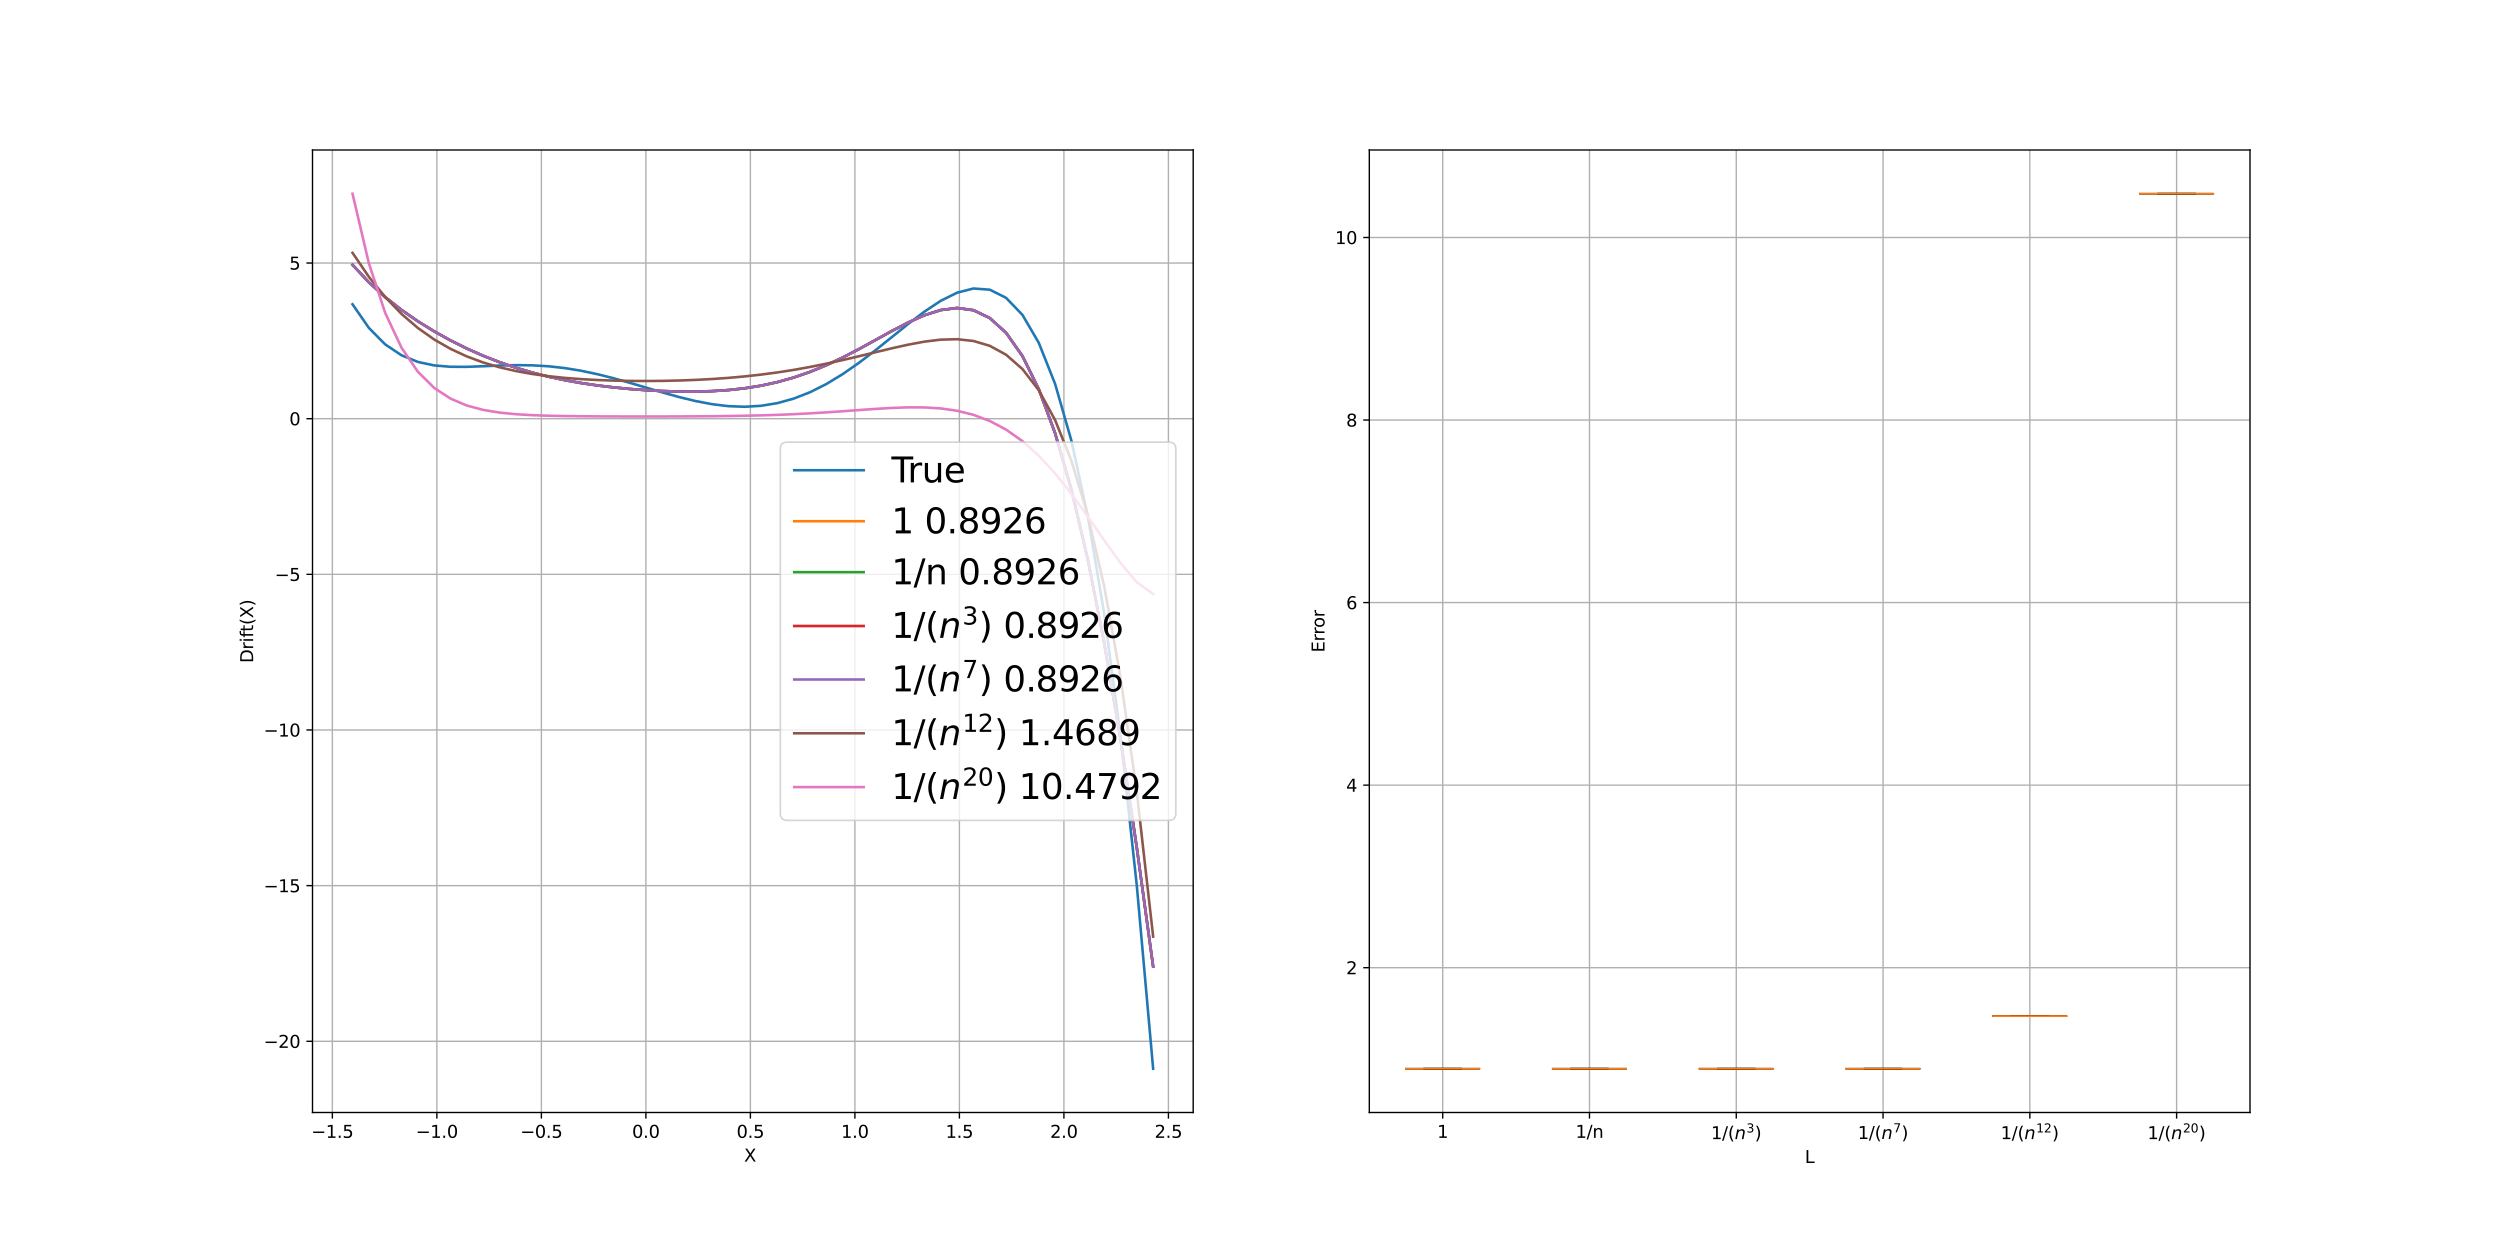 <?xml version="1.0" encoding="utf-8" standalone="no"?>
<!DOCTYPE svg PUBLIC "-//W3C//DTD SVG 1.1//EN"
  "http://www.w3.org/Graphics/SVG/1.1/DTD/svg11.dtd">
<svg xmlns:xlink="http://www.w3.org/1999/xlink" width="1440pt" height="720pt" viewBox="0 0 1440 720" xmlns="http://www.w3.org/2000/svg" version="1.1">
 <defs>
  <style type="text/css">*{stroke-linejoin: round; stroke-linecap: butt}</style>
 </defs>
 <g id="figure_1">
  <g id="patch_1">
   <path d="M 0 720 
L 1440 720 
L 1440 0 
L 0 0 
z
" style="fill: #ffffff"/>
  </g>
  <g id="axes_1">
   <g id="patch_2">
    <path d="M 180 640.8 
L 687.273 640.8 
L 687.273 86.4 
L 180 86.4 
z
" style="fill: #ffffff"/>
   </g>
   <g id="matplotlib.axis_1">
    <g id="xtick_1">
     <g id="line2d_1">
      <path d="M 191.439 640.8 
L 191.439 86.4 
" clip-path="url(#p47f6156361)" style="fill: none; stroke: #b0b0b0; stroke-width: 0.8; stroke-linecap: square"/>
     </g>
     <g id="line2d_2">
      <defs>
       <path id="m64874564c4" d="M 0 0 
L 0 3.5 
" style="stroke: #000000; stroke-width: 0.8"/>
      </defs>
      <g>
       <use xlink:href="#m64874564c4" x="191.439" y="640.8" style="stroke: #000000; stroke-width: 0.8"/>
      </g>
     </g>
     <g id="text_1">
      <!-- −1.5 -->
      <g transform="translate(179.298 655.398)scale(0.1 -0.1)">
       <defs>
        <path id="DejaVuSans-2212" d="M 678 2272 
L 4684 2272 
L 4684 1741 
L 678 1741 
L 678 2272 
z
" transform="scale(0.016)"/>
        <path id="DejaVuSans-31" d="M 794 531 
L 1825 531 
L 1825 4091 
L 703 3866 
L 703 4441 
L 1819 4666 
L 2450 4666 
L 2450 531 
L 3481 531 
L 3481 0 
L 794 0 
L 794 531 
z
" transform="scale(0.016)"/>
        <path id="DejaVuSans-2e" d="M 684 794 
L 1344 794 
L 1344 0 
L 684 0 
L 684 794 
z
" transform="scale(0.016)"/>
        <path id="DejaVuSans-35" d="M 691 4666 
L 3169 4666 
L 3169 4134 
L 1269 4134 
L 1269 2991 
Q 1406 3038 1543 3061 
Q 1681 3084 1819 3084 
Q 2600 3084 3056 2656 
Q 3513 2228 3513 1497 
Q 3513 744 3044 326 
Q 2575 -91 1722 -91 
Q 1428 -91 1123 -41 
Q 819 9 494 109 
L 494 744 
Q 775 591 1075 516 
Q 1375 441 1709 441 
Q 2250 441 2565 725 
Q 2881 1009 2881 1497 
Q 2881 1984 2565 2268 
Q 2250 2553 1709 2553 
Q 1456 2553 1204 2497 
Q 953 2441 691 2322 
L 691 4666 
z
" transform="scale(0.016)"/>
       </defs>
       <use xlink:href="#DejaVuSans-2212"/>
       <use xlink:href="#DejaVuSans-31" x="83.789"/>
       <use xlink:href="#DejaVuSans-2e" x="147.412"/>
       <use xlink:href="#DejaVuSans-35" x="179.199"/>
      </g>
     </g>
    </g>
    <g id="xtick_2">
     <g id="line2d_3">
      <path d="M 251.635 640.8 
L 251.635 86.4 
" clip-path="url(#p47f6156361)" style="fill: none; stroke: #b0b0b0; stroke-width: 0.8; stroke-linecap: square"/>
     </g>
     <g id="line2d_4">
      <g>
       <use xlink:href="#m64874564c4" x="251.635" y="640.8" style="stroke: #000000; stroke-width: 0.8"/>
      </g>
     </g>
     <g id="text_2">
      <!-- −1.0 -->
      <g transform="translate(239.494 655.398)scale(0.1 -0.1)">
       <defs>
        <path id="DejaVuSans-30" d="M 2034 4250 
Q 1547 4250 1301 3770 
Q 1056 3291 1056 2328 
Q 1056 1369 1301 889 
Q 1547 409 2034 409 
Q 2525 409 2770 889 
Q 3016 1369 3016 2328 
Q 3016 3291 2770 3770 
Q 2525 4250 2034 4250 
z
M 2034 4750 
Q 2819 4750 3233 4129 
Q 3647 3509 3647 2328 
Q 3647 1150 3233 529 
Q 2819 -91 2034 -91 
Q 1250 -91 836 529 
Q 422 1150 422 2328 
Q 422 3509 836 4129 
Q 1250 4750 2034 4750 
z
" transform="scale(0.016)"/>
       </defs>
       <use xlink:href="#DejaVuSans-2212"/>
       <use xlink:href="#DejaVuSans-31" x="83.789"/>
       <use xlink:href="#DejaVuSans-2e" x="147.412"/>
       <use xlink:href="#DejaVuSans-30" x="179.199"/>
      </g>
     </g>
    </g>
    <g id="xtick_3">
     <g id="line2d_5">
      <path d="M 311.832 640.8 
L 311.832 86.4 
" clip-path="url(#p47f6156361)" style="fill: none; stroke: #b0b0b0; stroke-width: 0.8; stroke-linecap: square"/>
     </g>
     <g id="line2d_6">
      <g>
       <use xlink:href="#m64874564c4" x="311.832" y="640.8" style="stroke: #000000; stroke-width: 0.8"/>
      </g>
     </g>
     <g id="text_3">
      <!-- −0.5 -->
      <g transform="translate(299.69 655.398)scale(0.1 -0.1)">
       <use xlink:href="#DejaVuSans-2212"/>
       <use xlink:href="#DejaVuSans-30" x="83.789"/>
       <use xlink:href="#DejaVuSans-2e" x="147.412"/>
       <use xlink:href="#DejaVuSans-35" x="179.199"/>
      </g>
     </g>
    </g>
    <g id="xtick_4">
     <g id="line2d_7">
      <path d="M 372.028 640.8 
L 372.028 86.4 
" clip-path="url(#p47f6156361)" style="fill: none; stroke: #b0b0b0; stroke-width: 0.8; stroke-linecap: square"/>
     </g>
     <g id="line2d_8">
      <g>
       <use xlink:href="#m64874564c4" x="372.028" y="640.8" style="stroke: #000000; stroke-width: 0.8"/>
      </g>
     </g>
     <g id="text_4">
      <!-- 0.0 -->
      <g transform="translate(364.077 655.398)scale(0.1 -0.1)">
       <use xlink:href="#DejaVuSans-30"/>
       <use xlink:href="#DejaVuSans-2e" x="63.623"/>
       <use xlink:href="#DejaVuSans-30" x="95.41"/>
      </g>
     </g>
    </g>
    <g id="xtick_5">
     <g id="line2d_9">
      <path d="M 432.224 640.8 
L 432.224 86.4 
" clip-path="url(#p47f6156361)" style="fill: none; stroke: #b0b0b0; stroke-width: 0.8; stroke-linecap: square"/>
     </g>
     <g id="line2d_10">
      <g>
       <use xlink:href="#m64874564c4" x="432.224" y="640.8" style="stroke: #000000; stroke-width: 0.8"/>
      </g>
     </g>
     <g id="text_5">
      <!-- 0.5 -->
      <g transform="translate(424.273 655.398)scale(0.1 -0.1)">
       <use xlink:href="#DejaVuSans-30"/>
       <use xlink:href="#DejaVuSans-2e" x="63.623"/>
       <use xlink:href="#DejaVuSans-35" x="95.41"/>
      </g>
     </g>
    </g>
    <g id="xtick_6">
     <g id="line2d_11">
      <path d="M 492.421 640.8 
L 492.421 86.4 
" clip-path="url(#p47f6156361)" style="fill: none; stroke: #b0b0b0; stroke-width: 0.8; stroke-linecap: square"/>
     </g>
     <g id="line2d_12">
      <g>
       <use xlink:href="#m64874564c4" x="492.421" y="640.8" style="stroke: #000000; stroke-width: 0.8"/>
      </g>
     </g>
     <g id="text_6">
      <!-- 1.0 -->
      <g transform="translate(484.469 655.398)scale(0.1 -0.1)">
       <use xlink:href="#DejaVuSans-31"/>
       <use xlink:href="#DejaVuSans-2e" x="63.623"/>
       <use xlink:href="#DejaVuSans-30" x="95.41"/>
      </g>
     </g>
    </g>
    <g id="xtick_7">
     <g id="line2d_13">
      <path d="M 552.617 640.8 
L 552.617 86.4 
" clip-path="url(#p47f6156361)" style="fill: none; stroke: #b0b0b0; stroke-width: 0.8; stroke-linecap: square"/>
     </g>
     <g id="line2d_14">
      <g>
       <use xlink:href="#m64874564c4" x="552.617" y="640.8" style="stroke: #000000; stroke-width: 0.8"/>
      </g>
     </g>
     <g id="text_7">
      <!-- 1.5 -->
      <g transform="translate(544.665 655.398)scale(0.1 -0.1)">
       <use xlink:href="#DejaVuSans-31"/>
       <use xlink:href="#DejaVuSans-2e" x="63.623"/>
       <use xlink:href="#DejaVuSans-35" x="95.41"/>
      </g>
     </g>
    </g>
    <g id="xtick_8">
     <g id="line2d_15">
      <path d="M 612.813 640.8 
L 612.813 86.4 
" clip-path="url(#p47f6156361)" style="fill: none; stroke: #b0b0b0; stroke-width: 0.8; stroke-linecap: square"/>
     </g>
     <g id="line2d_16">
      <g>
       <use xlink:href="#m64874564c4" x="612.813" y="640.8" style="stroke: #000000; stroke-width: 0.8"/>
      </g>
     </g>
     <g id="text_8">
      <!-- 2.0 -->
      <g transform="translate(604.862 655.398)scale(0.1 -0.1)">
       <defs>
        <path id="DejaVuSans-32" d="M 1228 531 
L 3431 531 
L 3431 0 
L 469 0 
L 469 531 
Q 828 903 1448 1529 
Q 2069 2156 2228 2338 
Q 2531 2678 2651 2914 
Q 2772 3150 2772 3378 
Q 2772 3750 2511 3984 
Q 2250 4219 1831 4219 
Q 1534 4219 1204 4116 
Q 875 4013 500 3803 
L 500 4441 
Q 881 4594 1212 4672 
Q 1544 4750 1819 4750 
Q 2544 4750 2975 4387 
Q 3406 4025 3406 3419 
Q 3406 3131 3298 2873 
Q 3191 2616 2906 2266 
Q 2828 2175 2409 1742 
Q 1991 1309 1228 531 
z
" transform="scale(0.016)"/>
       </defs>
       <use xlink:href="#DejaVuSans-32"/>
       <use xlink:href="#DejaVuSans-2e" x="63.623"/>
       <use xlink:href="#DejaVuSans-30" x="95.41"/>
      </g>
     </g>
    </g>
    <g id="xtick_9">
     <g id="line2d_17">
      <path d="M 673.01 640.8 
L 673.01 86.4 
" clip-path="url(#p47f6156361)" style="fill: none; stroke: #b0b0b0; stroke-width: 0.8; stroke-linecap: square"/>
     </g>
     <g id="line2d_18">
      <g>
       <use xlink:href="#m64874564c4" x="673.01" y="640.8" style="stroke: #000000; stroke-width: 0.8"/>
      </g>
     </g>
     <g id="text_9">
      <!-- 2.5 -->
      <g transform="translate(665.058 655.398)scale(0.1 -0.1)">
       <use xlink:href="#DejaVuSans-32"/>
       <use xlink:href="#DejaVuSans-2e" x="63.623"/>
       <use xlink:href="#DejaVuSans-35" x="95.41"/>
      </g>
     </g>
    </g>
    <g id="text_10">
     <!-- X  -->
     <g transform="translate(428.622 669.077)scale(0.1 -0.1)">
      <defs>
       <path id="DejaVuSans-58" d="M 403 4666 
L 1081 4666 
L 2241 2931 
L 3406 4666 
L 4084 4666 
L 2584 2425 
L 4184 0 
L 3506 0 
L 2194 1984 
L 872 0 
L 191 0 
L 1856 2491 
L 403 4666 
z
" transform="scale(0.016)"/>
       <path id="DejaVuSans-20" transform="scale(0.016)"/>
      </defs>
      <use xlink:href="#DejaVuSans-58"/>
      <use xlink:href="#DejaVuSans-20" x="68.506"/>
     </g>
    </g>
   </g>
   <g id="matplotlib.axis_2">
    <g id="ytick_1">
     <g id="line2d_19">
      <path d="M 180 599.78 
L 687.273 599.78 
" clip-path="url(#p47f6156361)" style="fill: none; stroke: #b0b0b0; stroke-width: 0.8; stroke-linecap: square"/>
     </g>
     <g id="line2d_20">
      <defs>
       <path id="m9a42925363" d="M 0 0 
L -3.5 0 
" style="stroke: #000000; stroke-width: 0.8"/>
      </defs>
      <g>
       <use xlink:href="#m9a42925363" x="180" y="599.78" style="stroke: #000000; stroke-width: 0.8"/>
      </g>
     </g>
     <g id="text_11">
      <!-- −20 -->
      <g transform="translate(151.895 603.579)scale(0.1 -0.1)">
       <use xlink:href="#DejaVuSans-2212"/>
       <use xlink:href="#DejaVuSans-32" x="83.789"/>
       <use xlink:href="#DejaVuSans-30" x="147.412"/>
      </g>
     </g>
    </g>
    <g id="ytick_2">
     <g id="line2d_21">
      <path d="M 180 510.125 
L 687.273 510.125 
" clip-path="url(#p47f6156361)" style="fill: none; stroke: #b0b0b0; stroke-width: 0.8; stroke-linecap: square"/>
     </g>
     <g id="line2d_22">
      <g>
       <use xlink:href="#m9a42925363" x="180" y="510.125" style="stroke: #000000; stroke-width: 0.8"/>
      </g>
     </g>
     <g id="text_12">
      <!-- −15 -->
      <g transform="translate(151.895 513.924)scale(0.1 -0.1)">
       <use xlink:href="#DejaVuSans-2212"/>
       <use xlink:href="#DejaVuSans-31" x="83.789"/>
       <use xlink:href="#DejaVuSans-35" x="147.412"/>
      </g>
     </g>
    </g>
    <g id="ytick_3">
     <g id="line2d_23">
      <path d="M 180 420.47 
L 687.273 420.47 
" clip-path="url(#p47f6156361)" style="fill: none; stroke: #b0b0b0; stroke-width: 0.8; stroke-linecap: square"/>
     </g>
     <g id="line2d_24">
      <g>
       <use xlink:href="#m9a42925363" x="180" y="420.47" style="stroke: #000000; stroke-width: 0.8"/>
      </g>
     </g>
     <g id="text_13">
      <!-- −10 -->
      <g transform="translate(151.895 424.269)scale(0.1 -0.1)">
       <use xlink:href="#DejaVuSans-2212"/>
       <use xlink:href="#DejaVuSans-31" x="83.789"/>
       <use xlink:href="#DejaVuSans-30" x="147.412"/>
      </g>
     </g>
    </g>
    <g id="ytick_4">
     <g id="line2d_25">
      <path d="M 180 330.815 
L 687.273 330.815 
" clip-path="url(#p47f6156361)" style="fill: none; stroke: #b0b0b0; stroke-width: 0.8; stroke-linecap: square"/>
     </g>
     <g id="line2d_26">
      <g>
       <use xlink:href="#m9a42925363" x="180" y="330.815" style="stroke: #000000; stroke-width: 0.8"/>
      </g>
     </g>
     <g id="text_14">
      <!-- −5 -->
      <g transform="translate(158.258 334.614)scale(0.1 -0.1)">
       <use xlink:href="#DejaVuSans-2212"/>
       <use xlink:href="#DejaVuSans-35" x="83.789"/>
      </g>
     </g>
    </g>
    <g id="ytick_5">
     <g id="line2d_27">
      <path d="M 180 241.16 
L 687.273 241.16 
" clip-path="url(#p47f6156361)" style="fill: none; stroke: #b0b0b0; stroke-width: 0.8; stroke-linecap: square"/>
     </g>
     <g id="line2d_28">
      <g>
       <use xlink:href="#m9a42925363" x="180" y="241.16" style="stroke: #000000; stroke-width: 0.8"/>
      </g>
     </g>
     <g id="text_15">
      <!-- 0 -->
      <g transform="translate(166.637 244.959)scale(0.1 -0.1)">
       <use xlink:href="#DejaVuSans-30"/>
      </g>
     </g>
    </g>
    <g id="ytick_6">
     <g id="line2d_29">
      <path d="M 180 151.505 
L 687.273 151.505 
" clip-path="url(#p47f6156361)" style="fill: none; stroke: #b0b0b0; stroke-width: 0.8; stroke-linecap: square"/>
     </g>
     <g id="line2d_30">
      <g>
       <use xlink:href="#m9a42925363" x="180" y="151.505" style="stroke: #000000; stroke-width: 0.8"/>
      </g>
     </g>
     <g id="text_16">
      <!-- 5 -->
      <g transform="translate(166.637 155.304)scale(0.1 -0.1)">
       <use xlink:href="#DejaVuSans-35"/>
      </g>
     </g>
    </g>
    <g id="text_17">
     <!-- Drift(X) -->
     <g transform="translate(145.816 381.854)rotate(-90)scale(0.1 -0.1)">
      <defs>
       <path id="DejaVuSans-44" d="M 1259 4147 
L 1259 519 
L 2022 519 
Q 2988 519 3436 956 
Q 3884 1394 3884 2338 
Q 3884 3275 3436 3711 
Q 2988 4147 2022 4147 
L 1259 4147 
z
M 628 4666 
L 1925 4666 
Q 3281 4666 3915 4102 
Q 4550 3538 4550 2338 
Q 4550 1131 3912 565 
Q 3275 0 1925 0 
L 628 0 
L 628 4666 
z
" transform="scale(0.016)"/>
       <path id="DejaVuSans-72" d="M 2631 2963 
Q 2534 3019 2420 3045 
Q 2306 3072 2169 3072 
Q 1681 3072 1420 2755 
Q 1159 2438 1159 1844 
L 1159 0 
L 581 0 
L 581 3500 
L 1159 3500 
L 1159 2956 
Q 1341 3275 1631 3429 
Q 1922 3584 2338 3584 
Q 2397 3584 2469 3576 
Q 2541 3569 2628 3553 
L 2631 2963 
z
" transform="scale(0.016)"/>
       <path id="DejaVuSans-69" d="M 603 3500 
L 1178 3500 
L 1178 0 
L 603 0 
L 603 3500 
z
M 603 4863 
L 1178 4863 
L 1178 4134 
L 603 4134 
L 603 4863 
z
" transform="scale(0.016)"/>
       <path id="DejaVuSans-66" d="M 2375 4863 
L 2375 4384 
L 1825 4384 
Q 1516 4384 1395 4259 
Q 1275 4134 1275 3809 
L 1275 3500 
L 2222 3500 
L 2222 3053 
L 1275 3053 
L 1275 0 
L 697 0 
L 697 3053 
L 147 3053 
L 147 3500 
L 697 3500 
L 697 3744 
Q 697 4328 969 4595 
Q 1241 4863 1831 4863 
L 2375 4863 
z
" transform="scale(0.016)"/>
       <path id="DejaVuSans-74" d="M 1172 4494 
L 1172 3500 
L 2356 3500 
L 2356 3053 
L 1172 3053 
L 1172 1153 
Q 1172 725 1289 603 
Q 1406 481 1766 481 
L 2356 481 
L 2356 0 
L 1766 0 
Q 1100 0 847 248 
Q 594 497 594 1153 
L 594 3053 
L 172 3053 
L 172 3500 
L 594 3500 
L 594 4494 
L 1172 4494 
z
" transform="scale(0.016)"/>
       <path id="DejaVuSans-28" d="M 1984 4856 
Q 1566 4138 1362 3434 
Q 1159 2731 1159 2009 
Q 1159 1288 1364 580 
Q 1569 -128 1984 -844 
L 1484 -844 
Q 1016 -109 783 600 
Q 550 1309 550 2009 
Q 550 2706 781 3412 
Q 1013 4119 1484 4856 
L 1984 4856 
z
" transform="scale(0.016)"/>
       <path id="DejaVuSans-29" d="M 513 4856 
L 1013 4856 
Q 1481 4119 1714 3412 
Q 1947 2706 1947 2009 
Q 1947 1309 1714 600 
Q 1481 -109 1013 -844 
L 513 -844 
Q 928 -128 1133 580 
Q 1338 1288 1338 2009 
Q 1338 2731 1133 3434 
Q 928 4138 513 4856 
z
" transform="scale(0.016)"/>
      </defs>
      <use xlink:href="#DejaVuSans-44"/>
      <use xlink:href="#DejaVuSans-72" x="77.002"/>
      <use xlink:href="#DejaVuSans-69" x="118.115"/>
      <use xlink:href="#DejaVuSans-66" x="145.898"/>
      <use xlink:href="#DejaVuSans-74" x="179.354"/>
      <use xlink:href="#DejaVuSans-28" x="218.562"/>
      <use xlink:href="#DejaVuSans-58" x="257.576"/>
      <use xlink:href="#DejaVuSans-29" x="326.082"/>
     </g>
    </g>
   </g>
   <g id="line2d_31">
    <path d="M 203.058 175.265 
L 212.469 188.882 
L 221.881 198.386 
L 231.292 204.657 
L 240.703 208.467 
L 250.115 210.481 
L 259.526 211.265 
L 268.937 211.292 
L 278.349 210.951 
L 287.76 210.549 
L 297.172 210.319 
L 306.583 210.428 
L 315.994 210.981 
L 325.406 212.027 
L 334.817 213.568 
L 344.228 215.563 
L 353.64 217.935 
L 363.051 220.577 
L 372.462 223.358 
L 381.874 226.132 
L 391.285 228.739 
L 400.697 231.016 
L 410.108 232.801 
L 419.519 233.941 
L 428.931 234.296 
L 438.342 233.746 
L 447.753 232.2 
L 457.165 229.598 
L 466.576 225.92 
L 475.988 221.191 
L 485.399 215.488 
L 494.81 208.947 
L 504.222 201.768 
L 513.633 194.221 
L 523.044 186.653 
L 532.456 179.496 
L 541.867 173.27 
L 551.278 168.591 
L 560.69 166.177 
L 570.101 166.854 
L 579.513 171.565 
L 588.924 181.37 
L 598.335 197.461 
L 607.747 221.159 
L 617.158 253.927 
L 626.569 297.375 
L 635.981 353.263 
L 645.392 423.512 
L 654.804 510.205 
L 664.215 615.6 
" clip-path="url(#p47f6156361)" style="fill: none; stroke: #1f77b4; stroke-width: 1.5; stroke-linecap: square"/>
   </g>
   <g id="line2d_32">
    <path d="M 203.058 152.541 
L 212.469 162.615 
L 221.881 171.142 
L 231.292 178.533 
L 240.703 185.057 
L 250.115 190.881 
L 259.526 196.103 
L 268.937 200.781 
L 278.349 204.946 
L 287.76 208.623 
L 297.172 211.835 
L 306.583 214.609 
L 315.994 216.976 
L 325.406 218.975 
L 334.817 220.646 
L 344.228 222.028 
L 353.64 223.159 
L 363.051 224.065 
L 372.462 224.764 
L 381.874 225.257 
L 391.285 225.532 
L 400.697 225.559 
L 410.108 225.295 
L 419.519 224.682 
L 428.931 223.656 
L 438.342 222.151 
L 447.753 220.104 
L 457.165 217.466 
L 466.576 214.211 
L 475.988 210.346 
L 485.399 205.923 
L 494.81 201.047 
L 504.222 195.888 
L 513.633 190.692 
L 523.044 185.786 
L 532.456 181.583 
L 541.867 178.589 
L 551.278 177.395 
L 560.69 178.678 
L 570.101 183.183 
L 579.513 191.708 
L 588.924 205.079 
L 598.335 224.114 
L 607.747 249.576 
L 617.158 282.124 
L 626.569 322.236 
L 635.981 370.135 
L 645.392 425.686 
L 654.804 488.285 
L 664.215 556.723 
" clip-path="url(#p47f6156361)" style="fill: none; stroke: #ff7f0e; stroke-width: 1.5; stroke-linecap: square"/>
   </g>
   <g id="line2d_33">
    <path d="M 203.058 152.541 
L 212.469 162.615 
L 221.881 171.142 
L 231.292 178.533 
L 240.703 185.057 
L 250.115 190.881 
L 259.526 196.103 
L 268.937 200.781 
L 278.349 204.946 
L 287.76 208.623 
L 297.172 211.835 
L 306.583 214.609 
L 315.994 216.976 
L 325.406 218.975 
L 334.817 220.646 
L 344.228 222.028 
L 353.64 223.159 
L 363.051 224.065 
L 372.462 224.764 
L 381.874 225.257 
L 391.285 225.532 
L 400.697 225.559 
L 410.108 225.295 
L 419.519 224.682 
L 428.931 223.656 
L 438.342 222.151 
L 447.753 220.104 
L 457.165 217.466 
L 466.576 214.211 
L 475.988 210.346 
L 485.399 205.923 
L 494.81 201.047 
L 504.222 195.888 
L 513.633 190.692 
L 523.044 185.786 
L 532.456 181.583 
L 541.867 178.589 
L 551.278 177.395 
L 560.69 178.678 
L 570.101 183.183 
L 579.513 191.708 
L 588.924 205.079 
L 598.335 224.114 
L 607.747 249.576 
L 617.158 282.124 
L 626.569 322.236 
L 635.981 370.135 
L 645.392 425.686 
L 654.804 488.285 
L 664.215 556.723 
" clip-path="url(#p47f6156361)" style="fill: none; stroke: #2ca02c; stroke-width: 1.5; stroke-linecap: square"/>
   </g>
   <g id="line2d_34">
    <path d="M 203.058 152.541 
L 212.469 162.615 
L 221.881 171.142 
L 231.292 178.533 
L 240.703 185.057 
L 250.115 190.881 
L 259.526 196.103 
L 268.937 200.781 
L 278.349 204.946 
L 287.76 208.623 
L 297.172 211.835 
L 306.583 214.609 
L 315.994 216.976 
L 325.406 218.975 
L 334.817 220.646 
L 344.228 222.028 
L 353.64 223.159 
L 363.051 224.065 
L 372.462 224.764 
L 381.874 225.257 
L 391.285 225.532 
L 400.697 225.559 
L 410.108 225.295 
L 419.519 224.682 
L 428.931 223.656 
L 438.342 222.151 
L 447.753 220.104 
L 457.165 217.466 
L 466.576 214.211 
L 475.988 210.346 
L 485.399 205.923 
L 494.81 201.047 
L 504.222 195.888 
L 513.633 190.692 
L 523.044 185.786 
L 532.456 181.583 
L 541.867 178.589 
L 551.278 177.395 
L 560.69 178.678 
L 570.101 183.183 
L 579.513 191.708 
L 588.924 205.079 
L 598.335 224.114 
L 607.747 249.576 
L 617.158 282.124 
L 626.569 322.236 
L 635.981 370.135 
L 645.392 425.686 
L 654.804 488.285 
L 664.215 556.723 
" clip-path="url(#p47f6156361)" style="fill: none; stroke: #d62728; stroke-width: 1.5; stroke-linecap: square"/>
   </g>
   <g id="line2d_35">
    <path d="M 203.058 152.541 
L 212.469 162.615 
L 221.881 171.142 
L 231.292 178.533 
L 240.703 185.057 
L 250.115 190.881 
L 259.526 196.103 
L 268.937 200.781 
L 278.349 204.946 
L 287.76 208.623 
L 297.172 211.835 
L 306.583 214.609 
L 315.994 216.976 
L 325.406 218.975 
L 334.817 220.646 
L 344.228 222.028 
L 353.64 223.159 
L 363.051 224.065 
L 372.462 224.764 
L 381.874 225.257 
L 391.285 225.532 
L 400.697 225.559 
L 410.108 225.295 
L 419.519 224.682 
L 428.931 223.656 
L 438.342 222.151 
L 447.753 220.104 
L 457.165 217.466 
L 466.576 214.211 
L 475.988 210.346 
L 485.399 205.923 
L 494.81 201.047 
L 504.222 195.888 
L 513.633 190.692 
L 523.044 185.786 
L 532.456 181.583 
L 541.867 178.589 
L 551.278 177.395 
L 560.69 178.678 
L 570.101 183.183 
L 579.513 191.708 
L 588.924 205.079 
L 598.335 224.114 
L 607.747 249.576 
L 617.158 282.124 
L 626.569 322.236 
L 635.981 370.135 
L 645.392 425.686 
L 654.804 488.285 
L 664.215 556.723 
" clip-path="url(#p47f6156361)" style="fill: none; stroke: #9467bd; stroke-width: 1.5; stroke-linecap: square"/>
   </g>
   <g id="line2d_36">
    <path d="M 203.058 145.636 
L 212.469 159.465 
L 221.881 171.116 
L 231.292 180.853 
L 240.703 188.924 
L 250.115 195.555 
L 259.526 200.957 
L 268.937 205.318 
L 278.349 208.805 
L 287.76 211.567 
L 297.172 213.733 
L 306.583 215.413 
L 315.994 216.7 
L 325.406 217.67 
L 334.817 218.385 
L 344.228 218.891 
L 353.64 219.225 
L 363.051 219.409 
L 372.462 219.459 
L 381.874 219.38 
L 391.285 219.169 
L 400.697 218.821 
L 410.108 218.322 
L 419.519 217.659 
L 428.931 216.815 
L 438.342 215.775 
L 447.753 214.525 
L 457.165 213.057 
L 466.576 211.371 
L 475.988 209.476 
L 485.399 207.399 
L 494.81 205.182 
L 504.222 202.894 
L 513.633 200.634 
L 523.044 198.54 
L 532.456 196.795 
L 541.867 195.638 
L 551.278 195.377 
L 560.69 196.398 
L 570.101 199.185 
L 579.513 204.331 
L 588.924 212.564 
L 598.335 224.761 
L 607.747 241.977 
L 617.158 265.472 
L 626.569 296.736 
L 635.981 337.53 
L 645.392 389.916 
L 654.804 456.303 
L 664.215 539.487 
" clip-path="url(#p47f6156361)" style="fill: none; stroke: #8c564b; stroke-width: 1.5; stroke-linecap: square"/>
   </g>
   <g id="line2d_37">
    <path d="M 203.058 111.6 
L 212.469 151.671 
L 221.881 180.262 
L 231.292 200.32 
L 240.703 214.135 
L 250.115 223.461 
L 259.526 229.623 
L 268.937 233.602 
L 278.349 236.111 
L 287.76 237.657 
L 297.172 238.588 
L 306.583 239.139 
L 315.994 239.463 
L 325.406 239.654 
L 334.817 239.768 
L 344.228 239.837 
L 353.64 239.878 
L 363.051 239.899 
L 372.462 239.903 
L 381.874 239.892 
L 391.285 239.864 
L 400.697 239.816 
L 410.108 239.741 
L 419.519 239.63 
L 428.931 239.471 
L 438.342 239.25 
L 447.753 238.954 
L 457.165 238.569 
L 466.576 238.091 
L 475.988 237.522 
L 485.399 236.878 
L 494.81 236.195 
L 504.222 235.531 
L 513.633 234.972 
L 523.044 234.635 
L 532.456 234.669 
L 541.867 235.252 
L 551.278 236.593 
L 560.69 238.921 
L 570.101 242.469 
L 579.513 247.465 
L 588.924 254.099 
L 598.335 262.494 
L 607.747 272.666 
L 617.158 284.466 
L 626.569 297.523 
L 635.981 311.159 
L 645.392 324.304 
L 654.804 335.383 
L 664.215 342.188 
" clip-path="url(#p47f6156361)" style="fill: none; stroke: #e377c2; stroke-width: 1.5; stroke-linecap: square"/>
   </g>
   <g id="patch_3">
    <path d="M 180 640.8 
L 180 86.4 
" style="fill: none; stroke: #000000; stroke-width: 0.8; stroke-linejoin: miter; stroke-linecap: square"/>
   </g>
   <g id="patch_4">
    <path d="M 687.273 640.8 
L 687.273 86.4 
" style="fill: none; stroke: #000000; stroke-width: 0.8; stroke-linejoin: miter; stroke-linecap: square"/>
   </g>
   <g id="patch_5">
    <path d="M 180 640.8 
L 687.273 640.8 
" style="fill: none; stroke: #000000; stroke-width: 0.8; stroke-linejoin: miter; stroke-linecap: square"/>
   </g>
   <g id="patch_6">
    <path d="M 180 86.4 
L 687.273 86.4 
" style="fill: none; stroke: #000000; stroke-width: 0.8; stroke-linejoin: miter; stroke-linecap: square"/>
   </g>
   <g id="legend_1">
    <g id="patch_7">
     <path d="M 453.473 472.534 
L 673.273 472.534 
Q 677.273 472.534 677.273 468.534 
L 677.273 258.666 
Q 677.273 254.666 673.273 254.666 
L 453.473 254.666 
Q 449.473 254.666 449.473 258.666 
L 449.473 468.534 
Q 449.473 472.534 453.473 472.534 
z
" style="fill: #ffffff; opacity: 0.8; stroke: #cccccc; stroke-linejoin: miter"/>
    </g>
    <g id="line2d_38">
     <path d="M 457.473 270.863 
L 477.473 270.863 
L 497.473 270.863 
" style="fill: none; stroke: #1f77b4; stroke-width: 1.5; stroke-linecap: square"/>
    </g>
    <g id="text_18">
     <!-- True -->
     <g transform="translate(513.473 277.863)scale(0.2 -0.2)">
      <defs>
       <path id="DejaVuSans-54" d="M -19 4666 
L 3928 4666 
L 3928 4134 
L 2272 4134 
L 2272 0 
L 1638 0 
L 1638 4134 
L -19 4134 
L -19 4666 
z
" transform="scale(0.016)"/>
       <path id="DejaVuSans-75" d="M 544 1381 
L 544 3500 
L 1119 3500 
L 1119 1403 
Q 1119 906 1312 657 
Q 1506 409 1894 409 
Q 2359 409 2629 706 
Q 2900 1003 2900 1516 
L 2900 3500 
L 3475 3500 
L 3475 0 
L 2900 0 
L 2900 538 
Q 2691 219 2414 64 
Q 2138 -91 1772 -91 
Q 1169 -91 856 284 
Q 544 659 544 1381 
z
M 1991 3584 
L 1991 3584 
z
" transform="scale(0.016)"/>
       <path id="DejaVuSans-65" d="M 3597 1894 
L 3597 1613 
L 953 1613 
Q 991 1019 1311 708 
Q 1631 397 2203 397 
Q 2534 397 2845 478 
Q 3156 559 3463 722 
L 3463 178 
Q 3153 47 2828 -22 
Q 2503 -91 2169 -91 
Q 1331 -91 842 396 
Q 353 884 353 1716 
Q 353 2575 817 3079 
Q 1281 3584 2069 3584 
Q 2775 3584 3186 3129 
Q 3597 2675 3597 1894 
z
M 3022 2063 
Q 3016 2534 2758 2815 
Q 2500 3097 2075 3097 
Q 1594 3097 1305 2825 
Q 1016 2553 972 2059 
L 3022 2063 
z
" transform="scale(0.016)"/>
      </defs>
      <use xlink:href="#DejaVuSans-54"/>
      <use xlink:href="#DejaVuSans-72" x="46.334"/>
      <use xlink:href="#DejaVuSans-75" x="87.447"/>
      <use xlink:href="#DejaVuSans-65" x="150.826"/>
     </g>
    </g>
    <g id="line2d_39">
     <path d="M 457.473 300.219 
L 477.473 300.219 
L 497.473 300.219 
" style="fill: none; stroke: #ff7f0e; stroke-width: 1.5; stroke-linecap: square"/>
    </g>
    <g id="text_19">
     <!-- 1 0.8926 -->
     <g transform="translate(513.473 307.219)scale(0.2 -0.2)">
      <defs>
       <path id="DejaVuSans-38" d="M 2034 2216 
Q 1584 2216 1326 1975 
Q 1069 1734 1069 1313 
Q 1069 891 1326 650 
Q 1584 409 2034 409 
Q 2484 409 2743 651 
Q 3003 894 3003 1313 
Q 3003 1734 2745 1975 
Q 2488 2216 2034 2216 
z
M 1403 2484 
Q 997 2584 770 2862 
Q 544 3141 544 3541 
Q 544 4100 942 4425 
Q 1341 4750 2034 4750 
Q 2731 4750 3128 4425 
Q 3525 4100 3525 3541 
Q 3525 3141 3298 2862 
Q 3072 2584 2669 2484 
Q 3125 2378 3379 2068 
Q 3634 1759 3634 1313 
Q 3634 634 3220 271 
Q 2806 -91 2034 -91 
Q 1263 -91 848 271 
Q 434 634 434 1313 
Q 434 1759 690 2068 
Q 947 2378 1403 2484 
z
M 1172 3481 
Q 1172 3119 1398 2916 
Q 1625 2713 2034 2713 
Q 2441 2713 2670 2916 
Q 2900 3119 2900 3481 
Q 2900 3844 2670 4047 
Q 2441 4250 2034 4250 
Q 1625 4250 1398 4047 
Q 1172 3844 1172 3481 
z
" transform="scale(0.016)"/>
       <path id="DejaVuSans-39" d="M 703 97 
L 703 672 
Q 941 559 1184 500 
Q 1428 441 1663 441 
Q 2288 441 2617 861 
Q 2947 1281 2994 2138 
Q 2813 1869 2534 1725 
Q 2256 1581 1919 1581 
Q 1219 1581 811 2004 
Q 403 2428 403 3163 
Q 403 3881 828 4315 
Q 1253 4750 1959 4750 
Q 2769 4750 3195 4129 
Q 3622 3509 3622 2328 
Q 3622 1225 3098 567 
Q 2575 -91 1691 -91 
Q 1453 -91 1209 -44 
Q 966 3 703 97 
z
M 1959 2075 
Q 2384 2075 2632 2365 
Q 2881 2656 2881 3163 
Q 2881 3666 2632 3958 
Q 2384 4250 1959 4250 
Q 1534 4250 1286 3958 
Q 1038 3666 1038 3163 
Q 1038 2656 1286 2365 
Q 1534 2075 1959 2075 
z
" transform="scale(0.016)"/>
       <path id="DejaVuSans-36" d="M 2113 2584 
Q 1688 2584 1439 2293 
Q 1191 2003 1191 1497 
Q 1191 994 1439 701 
Q 1688 409 2113 409 
Q 2538 409 2786 701 
Q 3034 994 3034 1497 
Q 3034 2003 2786 2293 
Q 2538 2584 2113 2584 
z
M 3366 4563 
L 3366 3988 
Q 3128 4100 2886 4159 
Q 2644 4219 2406 4219 
Q 1781 4219 1451 3797 
Q 1122 3375 1075 2522 
Q 1259 2794 1537 2939 
Q 1816 3084 2150 3084 
Q 2853 3084 3261 2657 
Q 3669 2231 3669 1497 
Q 3669 778 3244 343 
Q 2819 -91 2113 -91 
Q 1303 -91 875 529 
Q 447 1150 447 2328 
Q 447 3434 972 4092 
Q 1497 4750 2381 4750 
Q 2619 4750 2861 4703 
Q 3103 4656 3366 4563 
z
" transform="scale(0.016)"/>
      </defs>
      <use xlink:href="#DejaVuSans-31"/>
      <use xlink:href="#DejaVuSans-20" x="63.623"/>
      <use xlink:href="#DejaVuSans-30" x="95.41"/>
      <use xlink:href="#DejaVuSans-2e" x="159.033"/>
      <use xlink:href="#DejaVuSans-38" x="190.82"/>
      <use xlink:href="#DejaVuSans-39" x="254.443"/>
      <use xlink:href="#DejaVuSans-32" x="318.066"/>
      <use xlink:href="#DejaVuSans-36" x="381.689"/>
     </g>
    </g>
    <g id="line2d_40">
     <path d="M 457.473 329.575 
L 477.473 329.575 
L 497.473 329.575 
" style="fill: none; stroke: #2ca02c; stroke-width: 1.5; stroke-linecap: square"/>
    </g>
    <g id="text_20">
     <!-- 1/n 0.8926 -->
     <g transform="translate(513.473 336.575)scale(0.2 -0.2)">
      <defs>
       <path id="DejaVuSans-2f" d="M 1625 4666 
L 2156 4666 
L 531 -594 
L 0 -594 
L 1625 4666 
z
" transform="scale(0.016)"/>
       <path id="DejaVuSans-6e" d="M 3513 2113 
L 3513 0 
L 2938 0 
L 2938 2094 
Q 2938 2591 2744 2837 
Q 2550 3084 2163 3084 
Q 1697 3084 1428 2787 
Q 1159 2491 1159 1978 
L 1159 0 
L 581 0 
L 581 3500 
L 1159 3500 
L 1159 2956 
Q 1366 3272 1645 3428 
Q 1925 3584 2291 3584 
Q 2894 3584 3203 3211 
Q 3513 2838 3513 2113 
z
" transform="scale(0.016)"/>
      </defs>
      <use xlink:href="#DejaVuSans-31"/>
      <use xlink:href="#DejaVuSans-2f" x="63.623"/>
      <use xlink:href="#DejaVuSans-6e" x="97.314"/>
      <use xlink:href="#DejaVuSans-20" x="160.693"/>
      <use xlink:href="#DejaVuSans-30" x="192.48"/>
      <use xlink:href="#DejaVuSans-2e" x="256.104"/>
      <use xlink:href="#DejaVuSans-38" x="287.891"/>
      <use xlink:href="#DejaVuSans-39" x="351.514"/>
      <use xlink:href="#DejaVuSans-32" x="415.137"/>
      <use xlink:href="#DejaVuSans-36" x="478.76"/>
     </g>
    </g>
    <g id="line2d_41">
     <path d="M 457.473 360.575 
L 477.473 360.575 
L 497.473 360.575 
" style="fill: none; stroke: #d62728; stroke-width: 1.5; stroke-linecap: square"/>
    </g>
    <g id="text_21">
     <!-- $1/(n^3)$ 0.8926 -->
     <g transform="translate(513.473 367.575)scale(0.2 -0.2)">
      <defs>
       <path id="DejaVuSans-Oblique-6e" d="M 3566 2113 
L 3156 0 
L 2578 0 
L 2988 2091 
Q 3016 2238 3031 2350 
Q 3047 2463 3047 2528 
Q 3047 2791 2881 2937 
Q 2716 3084 2419 3084 
Q 1956 3084 1622 2776 
Q 1288 2469 1184 1941 
L 800 0 
L 225 0 
L 903 3500 
L 1478 3500 
L 1363 2950 
Q 1603 3253 1940 3418 
Q 2278 3584 2650 3584 
Q 3113 3584 3367 3334 
Q 3622 3084 3622 2631 
Q 3622 2519 3608 2391 
Q 3594 2263 3566 2113 
z
" transform="scale(0.016)"/>
       <path id="DejaVuSans-33" d="M 2597 2516 
Q 3050 2419 3304 2112 
Q 3559 1806 3559 1356 
Q 3559 666 3084 287 
Q 2609 -91 1734 -91 
Q 1441 -91 1130 -33 
Q 819 25 488 141 
L 488 750 
Q 750 597 1062 519 
Q 1375 441 1716 441 
Q 2309 441 2620 675 
Q 2931 909 2931 1356 
Q 2931 1769 2642 2001 
Q 2353 2234 1838 2234 
L 1294 2234 
L 1294 2753 
L 1863 2753 
Q 2328 2753 2575 2939 
Q 2822 3125 2822 3475 
Q 2822 3834 2567 4026 
Q 2313 4219 1838 4219 
Q 1578 4219 1281 4162 
Q 984 4106 628 3988 
L 628 4550 
Q 988 4650 1302 4700 
Q 1616 4750 1894 4750 
Q 2613 4750 3031 4423 
Q 3450 4097 3450 3541 
Q 3450 3153 3228 2886 
Q 3006 2619 2597 2516 
z
" transform="scale(0.016)"/>
      </defs>
      <use xlink:href="#DejaVuSans-31" transform="translate(0 0.766)"/>
      <use xlink:href="#DejaVuSans-2f" transform="translate(63.623 0.766)"/>
      <use xlink:href="#DejaVuSans-28" transform="translate(97.314 0.766)"/>
      <use xlink:href="#DejaVuSans-Oblique-6e" transform="translate(136.328 0.766)"/>
      <use xlink:href="#DejaVuSans-33" transform="translate(204.357 39.047)scale(0.7)"/>
      <use xlink:href="#DejaVuSans-29" transform="translate(251.627 0.766)"/>
      <use xlink:href="#DejaVuSans-20" transform="translate(290.641 0.766)"/>
      <use xlink:href="#DejaVuSans-30" transform="translate(322.428 0.766)"/>
      <use xlink:href="#DejaVuSans-2e" transform="translate(386.051 0.766)"/>
      <use xlink:href="#DejaVuSans-38" transform="translate(415.213 0.766)"/>
      <use xlink:href="#DejaVuSans-39" transform="translate(478.836 0.766)"/>
      <use xlink:href="#DejaVuSans-32" transform="translate(540.709 0.766)"/>
      <use xlink:href="#DejaVuSans-36" transform="translate(604.333 0.766)"/>
     </g>
    </g>
    <g id="line2d_42">
     <path d="M 457.473 391.375 
L 477.473 391.375 
L 497.473 391.375 
" style="fill: none; stroke: #9467bd; stroke-width: 1.5; stroke-linecap: square"/>
    </g>
    <g id="text_22">
     <!-- $1/(n^7)$ 0.8926 -->
     <g transform="translate(513.473 398.375)scale(0.2 -0.2)">
      <defs>
       <path id="DejaVuSans-37" d="M 525 4666 
L 3525 4666 
L 3525 4397 
L 1831 0 
L 1172 0 
L 2766 4134 
L 525 4134 
L 525 4666 
z
" transform="scale(0.016)"/>
      </defs>
      <use xlink:href="#DejaVuSans-31" transform="translate(0 0.684)"/>
      <use xlink:href="#DejaVuSans-2f" transform="translate(63.623 0.684)"/>
      <use xlink:href="#DejaVuSans-28" transform="translate(97.314 0.684)"/>
      <use xlink:href="#DejaVuSans-Oblique-6e" transform="translate(136.328 0.684)"/>
      <use xlink:href="#DejaVuSans-37" transform="translate(204.357 38.966)scale(0.7)"/>
      <use xlink:href="#DejaVuSans-29" transform="translate(251.627 0.684)"/>
      <use xlink:href="#DejaVuSans-20" transform="translate(290.641 0.684)"/>
      <use xlink:href="#DejaVuSans-30" transform="translate(322.428 0.684)"/>
      <use xlink:href="#DejaVuSans-2e" transform="translate(386.051 0.684)"/>
      <use xlink:href="#DejaVuSans-38" transform="translate(415.213 0.684)"/>
      <use xlink:href="#DejaVuSans-39" transform="translate(478.836 0.684)"/>
      <use xlink:href="#DejaVuSans-32" transform="translate(540.709 0.684)"/>
      <use xlink:href="#DejaVuSans-36" transform="translate(604.333 0.684)"/>
     </g>
    </g>
    <g id="line2d_43">
     <path d="M 457.473 422.375 
L 477.473 422.375 
L 497.473 422.375 
" style="fill: none; stroke: #8c564b; stroke-width: 1.5; stroke-linecap: square"/>
    </g>
    <g id="text_23">
     <!-- $1/(n^{12})$ 1.4689 -->
     <g transform="translate(513.473 429.375)scale(0.2 -0.2)">
      <defs>
       <path id="DejaVuSans-34" d="M 2419 4116 
L 825 1625 
L 2419 1625 
L 2419 4116 
z
M 2253 4666 
L 3047 4666 
L 3047 1625 
L 3713 1625 
L 3713 1100 
L 3047 1100 
L 3047 0 
L 2419 0 
L 2419 1100 
L 313 1100 
L 313 1709 
L 2253 4666 
z
" transform="scale(0.016)"/>
      </defs>
      <use xlink:href="#DejaVuSans-31" transform="translate(0 0.766)"/>
      <use xlink:href="#DejaVuSans-2f" transform="translate(63.623 0.766)"/>
      <use xlink:href="#DejaVuSans-28" transform="translate(97.314 0.766)"/>
      <use xlink:href="#DejaVuSans-Oblique-6e" transform="translate(136.328 0.766)"/>
      <use xlink:href="#DejaVuSans-31" transform="translate(204.357 39.047)scale(0.7)"/>
      <use xlink:href="#DejaVuSans-32" transform="translate(248.893 39.047)scale(0.7)"/>
      <use xlink:href="#DejaVuSans-29" transform="translate(296.164 0.766)"/>
      <use xlink:href="#DejaVuSans-20" transform="translate(335.177 0.766)"/>
      <use xlink:href="#DejaVuSans-31" transform="translate(366.964 0.766)"/>
      <use xlink:href="#DejaVuSans-2e" transform="translate(430.587 0.766)"/>
      <use xlink:href="#DejaVuSans-34" transform="translate(462.375 0.766)"/>
      <use xlink:href="#DejaVuSans-36" transform="translate(525.998 0.766)"/>
      <use xlink:href="#DejaVuSans-38" transform="translate(589.621 0.766)"/>
      <use xlink:href="#DejaVuSans-39" transform="translate(653.244 0.766)"/>
     </g>
    </g>
    <g id="line2d_44">
     <path d="M 457.473 453.375 
L 477.473 453.375 
L 497.473 453.375 
" style="fill: none; stroke: #e377c2; stroke-width: 1.5; stroke-linecap: square"/>
    </g>
    <g id="text_24">
     <!-- $1/(n^{20})$ 10.4792 -->
     <g transform="translate(513.473 460.375)scale(0.2 -0.2)">
      <use xlink:href="#DejaVuSans-31" transform="translate(0 0.766)"/>
      <use xlink:href="#DejaVuSans-2f" transform="translate(63.623 0.766)"/>
      <use xlink:href="#DejaVuSans-28" transform="translate(97.314 0.766)"/>
      <use xlink:href="#DejaVuSans-Oblique-6e" transform="translate(136.328 0.766)"/>
      <use xlink:href="#DejaVuSans-32" transform="translate(204.357 39.047)scale(0.7)"/>
      <use xlink:href="#DejaVuSans-30" transform="translate(248.893 39.047)scale(0.7)"/>
      <use xlink:href="#DejaVuSans-29" transform="translate(296.164 0.766)"/>
      <use xlink:href="#DejaVuSans-20" transform="translate(335.177 0.766)"/>
      <use xlink:href="#DejaVuSans-31" transform="translate(366.964 0.766)"/>
      <use xlink:href="#DejaVuSans-30" transform="translate(430.587 0.766)"/>
      <use xlink:href="#DejaVuSans-2e" transform="translate(494.21 0.766)"/>
      <use xlink:href="#DejaVuSans-34" transform="translate(525.998 0.766)"/>
      <use xlink:href="#DejaVuSans-37" transform="translate(589.621 0.766)"/>
      <use xlink:href="#DejaVuSans-39" transform="translate(653.244 0.766)"/>
      <use xlink:href="#DejaVuSans-32" transform="translate(715.117 0.766)"/>
     </g>
    </g>
   </g>
  </g>
  <g id="axes_2">
   <g id="patch_8">
    <path d="M 788.727 640.8 
L 1296 640.8 
L 1296 86.4 
L 788.727 86.4 
z
" style="fill: #ffffff"/>
   </g>
   <g id="matplotlib.axis_3">
    <g id="xtick_10">
     <g id="line2d_45">
      <path d="M 831 640.8 
L 831 86.4 
" clip-path="url(#p2f81c89229)" style="fill: none; stroke: #b0b0b0; stroke-width: 0.8; stroke-linecap: square"/>
     </g>
     <g id="line2d_46">
      <g>
       <use xlink:href="#m64874564c4" x="831" y="640.8" style="stroke: #000000; stroke-width: 0.8"/>
      </g>
     </g>
     <g id="text_25">
      <!-- 1 -->
      <g transform="translate(827.819 655.398)scale(0.1 -0.1)">
       <use xlink:href="#DejaVuSans-31"/>
      </g>
     </g>
    </g>
    <g id="xtick_11">
     <g id="line2d_47">
      <path d="M 915.545 640.8 
L 915.545 86.4 
" clip-path="url(#p2f81c89229)" style="fill: none; stroke: #b0b0b0; stroke-width: 0.8; stroke-linecap: square"/>
     </g>
     <g id="line2d_48">
      <g>
       <use xlink:href="#m64874564c4" x="915.545" y="640.8" style="stroke: #000000; stroke-width: 0.8"/>
      </g>
     </g>
     <g id="text_26">
      <!-- 1/n -->
      <g transform="translate(907.511 655.398)scale(0.1 -0.1)">
       <use xlink:href="#DejaVuSans-31"/>
       <use xlink:href="#DejaVuSans-2f" x="63.623"/>
       <use xlink:href="#DejaVuSans-6e" x="97.314"/>
      </g>
     </g>
    </g>
    <g id="xtick_12">
     <g id="line2d_49">
      <path d="M 1000.091 640.8 
L 1000.091 86.4 
" clip-path="url(#p2f81c89229)" style="fill: none; stroke: #b0b0b0; stroke-width: 0.8; stroke-linecap: square"/>
     </g>
     <g id="line2d_50">
      <g>
       <use xlink:href="#m64874564c4" x="1000.091" y="640.8" style="stroke: #000000; stroke-width: 0.8"/>
      </g>
     </g>
     <g id="text_27">
      <!-- $1/(n^3)$ -->
      <g transform="translate(985.541 656.22)scale(0.1 -0.1)">
       <use xlink:href="#DejaVuSans-31" transform="translate(0 0.766)"/>
       <use xlink:href="#DejaVuSans-2f" transform="translate(63.623 0.766)"/>
       <use xlink:href="#DejaVuSans-28" transform="translate(97.314 0.766)"/>
       <use xlink:href="#DejaVuSans-Oblique-6e" transform="translate(136.328 0.766)"/>
       <use xlink:href="#DejaVuSans-33" transform="translate(204.357 39.047)scale(0.7)"/>
       <use xlink:href="#DejaVuSans-29" transform="translate(251.627 0.766)"/>
      </g>
     </g>
    </g>
    <g id="xtick_13">
     <g id="line2d_51">
      <path d="M 1084.636 640.8 
L 1084.636 86.4 
" clip-path="url(#p2f81c89229)" style="fill: none; stroke: #b0b0b0; stroke-width: 0.8; stroke-linecap: square"/>
     </g>
     <g id="line2d_52">
      <g>
       <use xlink:href="#m64874564c4" x="1084.636" y="640.8" style="stroke: #000000; stroke-width: 0.8"/>
      </g>
     </g>
     <g id="text_28">
      <!-- $1/(n^7)$ -->
      <g transform="translate(1070.086 656.12)scale(0.1 -0.1)">
       <use xlink:href="#DejaVuSans-31" transform="translate(0 0.684)"/>
       <use xlink:href="#DejaVuSans-2f" transform="translate(63.623 0.684)"/>
       <use xlink:href="#DejaVuSans-28" transform="translate(97.314 0.684)"/>
       <use xlink:href="#DejaVuSans-Oblique-6e" transform="translate(136.328 0.684)"/>
       <use xlink:href="#DejaVuSans-37" transform="translate(204.357 38.966)scale(0.7)"/>
       <use xlink:href="#DejaVuSans-29" transform="translate(251.627 0.684)"/>
      </g>
     </g>
    </g>
    <g id="xtick_14">
     <g id="line2d_53">
      <path d="M 1169.182 640.8 
L 1169.182 86.4 
" clip-path="url(#p2f81c89229)" style="fill: none; stroke: #b0b0b0; stroke-width: 0.8; stroke-linecap: square"/>
     </g>
     <g id="line2d_54">
      <g>
       <use xlink:href="#m64874564c4" x="1169.182" y="640.8" style="stroke: #000000; stroke-width: 0.8"/>
      </g>
     </g>
     <g id="text_29">
      <!-- $1/(n^{12})$ -->
      <g transform="translate(1152.382 656.22)scale(0.1 -0.1)">
       <use xlink:href="#DejaVuSans-31" transform="translate(0 0.766)"/>
       <use xlink:href="#DejaVuSans-2f" transform="translate(63.623 0.766)"/>
       <use xlink:href="#DejaVuSans-28" transform="translate(97.314 0.766)"/>
       <use xlink:href="#DejaVuSans-Oblique-6e" transform="translate(136.328 0.766)"/>
       <use xlink:href="#DejaVuSans-31" transform="translate(204.357 39.047)scale(0.7)"/>
       <use xlink:href="#DejaVuSans-32" transform="translate(248.893 39.047)scale(0.7)"/>
       <use xlink:href="#DejaVuSans-29" transform="translate(296.164 0.766)"/>
      </g>
     </g>
    </g>
    <g id="xtick_15">
     <g id="line2d_55">
      <path d="M 1253.727 640.8 
L 1253.727 86.4 
" clip-path="url(#p2f81c89229)" style="fill: none; stroke: #b0b0b0; stroke-width: 0.8; stroke-linecap: square"/>
     </g>
     <g id="line2d_56">
      <g>
       <use xlink:href="#m64874564c4" x="1253.727" y="640.8" style="stroke: #000000; stroke-width: 0.8"/>
      </g>
     </g>
     <g id="text_30">
      <!-- $1/(n^{20})$ -->
      <g transform="translate(1236.927 656.22)scale(0.1 -0.1)">
       <use xlink:href="#DejaVuSans-31" transform="translate(0 0.766)"/>
       <use xlink:href="#DejaVuSans-2f" transform="translate(63.623 0.766)"/>
       <use xlink:href="#DejaVuSans-28" transform="translate(97.314 0.766)"/>
       <use xlink:href="#DejaVuSans-Oblique-6e" transform="translate(136.328 0.766)"/>
       <use xlink:href="#DejaVuSans-32" transform="translate(204.357 39.047)scale(0.7)"/>
       <use xlink:href="#DejaVuSans-30" transform="translate(248.893 39.047)scale(0.7)"/>
       <use xlink:href="#DejaVuSans-29" transform="translate(296.164 0.766)"/>
      </g>
     </g>
    </g>
    <g id="text_31">
     <!-- L -->
     <g transform="translate(1039.578 669.898)scale(0.1 -0.1)">
      <defs>
       <path id="DejaVuSans-4c" d="M 628 4666 
L 1259 4666 
L 1259 531 
L 3531 531 
L 3531 0 
L 628 0 
L 628 4666 
z
" transform="scale(0.016)"/>
      </defs>
      <use xlink:href="#DejaVuSans-4c"/>
     </g>
    </g>
   </g>
   <g id="matplotlib.axis_4">
    <g id="ytick_7">
     <g id="line2d_57">
      <path d="M 788.727 557.382 
L 1296 557.382 
" clip-path="url(#p2f81c89229)" style="fill: none; stroke: #b0b0b0; stroke-width: 0.8; stroke-linecap: square"/>
     </g>
     <g id="line2d_58">
      <g>
       <use xlink:href="#m9a42925363" x="788.727" y="557.382" style="stroke: #000000; stroke-width: 0.8"/>
      </g>
     </g>
     <g id="text_32">
      <!-- 2 -->
      <g transform="translate(775.365 561.181)scale(0.1 -0.1)">
       <use xlink:href="#DejaVuSans-32"/>
      </g>
     </g>
    </g>
    <g id="ytick_8">
     <g id="line2d_59">
      <path d="M 788.727 452.235 
L 1296 452.235 
" clip-path="url(#p2f81c89229)" style="fill: none; stroke: #b0b0b0; stroke-width: 0.8; stroke-linecap: square"/>
     </g>
     <g id="line2d_60">
      <g>
       <use xlink:href="#m9a42925363" x="788.727" y="452.235" style="stroke: #000000; stroke-width: 0.8"/>
      </g>
     </g>
     <g id="text_33">
      <!-- 4 -->
      <g transform="translate(775.365 456.034)scale(0.1 -0.1)">
       <use xlink:href="#DejaVuSans-34"/>
      </g>
     </g>
    </g>
    <g id="ytick_9">
     <g id="line2d_61">
      <path d="M 788.727 347.088 
L 1296 347.088 
" clip-path="url(#p2f81c89229)" style="fill: none; stroke: #b0b0b0; stroke-width: 0.8; stroke-linecap: square"/>
     </g>
     <g id="line2d_62">
      <g>
       <use xlink:href="#m9a42925363" x="788.727" y="347.088" style="stroke: #000000; stroke-width: 0.8"/>
      </g>
     </g>
     <g id="text_34">
      <!-- 6 -->
      <g transform="translate(775.365 350.887)scale(0.1 -0.1)">
       <use xlink:href="#DejaVuSans-36"/>
      </g>
     </g>
    </g>
    <g id="ytick_10">
     <g id="line2d_63">
      <path d="M 788.727 241.941 
L 1296 241.941 
" clip-path="url(#p2f81c89229)" style="fill: none; stroke: #b0b0b0; stroke-width: 0.8; stroke-linecap: square"/>
     </g>
     <g id="line2d_64">
      <g>
       <use xlink:href="#m9a42925363" x="788.727" y="241.941" style="stroke: #000000; stroke-width: 0.8"/>
      </g>
     </g>
     <g id="text_35">
      <!-- 8 -->
      <g transform="translate(775.365 245.74)scale(0.1 -0.1)">
       <use xlink:href="#DejaVuSans-38"/>
      </g>
     </g>
    </g>
    <g id="ytick_11">
     <g id="line2d_65">
      <path d="M 788.727 136.794 
L 1296 136.794 
" clip-path="url(#p2f81c89229)" style="fill: none; stroke: #b0b0b0; stroke-width: 0.8; stroke-linecap: square"/>
     </g>
     <g id="line2d_66">
      <g>
       <use xlink:href="#m9a42925363" x="788.727" y="136.794" style="stroke: #000000; stroke-width: 0.8"/>
      </g>
     </g>
     <g id="text_36">
      <!-- 10 -->
      <g transform="translate(769.002 140.593)scale(0.1 -0.1)">
       <use xlink:href="#DejaVuSans-31"/>
       <use xlink:href="#DejaVuSans-30" x="63.623"/>
      </g>
     </g>
    </g>
    <g id="text_37">
     <!-- Error -->
     <g transform="translate(762.923 375.785)rotate(-90)scale(0.1 -0.1)">
      <defs>
       <path id="DejaVuSans-45" d="M 628 4666 
L 3578 4666 
L 3578 4134 
L 1259 4134 
L 1259 2753 
L 3481 2753 
L 3481 2222 
L 1259 2222 
L 1259 531 
L 3634 531 
L 3634 0 
L 628 0 
L 628 4666 
z
" transform="scale(0.016)"/>
       <path id="DejaVuSans-6f" d="M 1959 3097 
Q 1497 3097 1228 2736 
Q 959 2375 959 1747 
Q 959 1119 1226 758 
Q 1494 397 1959 397 
Q 2419 397 2687 759 
Q 2956 1122 2956 1747 
Q 2956 2369 2687 2733 
Q 2419 3097 1959 3097 
z
M 1959 3584 
Q 2709 3584 3137 3096 
Q 3566 2609 3566 1747 
Q 3566 888 3137 398 
Q 2709 -91 1959 -91 
Q 1206 -91 779 398 
Q 353 888 353 1747 
Q 353 2609 779 3096 
Q 1206 3584 1959 3584 
z
" transform="scale(0.016)"/>
      </defs>
      <use xlink:href="#DejaVuSans-45"/>
      <use xlink:href="#DejaVuSans-72" x="63.184"/>
      <use xlink:href="#DejaVuSans-72" x="102.547"/>
      <use xlink:href="#DejaVuSans-6f" x="141.41"/>
      <use xlink:href="#DejaVuSans-72" x="202.592"/>
     </g>
    </g>
   </g>
   <g id="line2d_67">
    <path d="M 809.864 615.6 
L 852.136 615.6 
L 852.136 615.6 
L 809.864 615.6 
L 809.864 615.6 
" clip-path="url(#p2f81c89229)" style="fill: none; stroke: #000000; stroke-linecap: square"/>
   </g>
   <g id="line2d_68">
    <path d="M 831 615.6 
L 831 615.6 
" clip-path="url(#p2f81c89229)" style="fill: none; stroke: #000000; stroke-linecap: square"/>
   </g>
   <g id="line2d_69">
    <path d="M 831 615.6 
L 831 615.6 
" clip-path="url(#p2f81c89229)" style="fill: none; stroke: #000000; stroke-linecap: square"/>
   </g>
   <g id="line2d_70">
    <path d="M 820.432 615.6 
L 841.568 615.6 
" clip-path="url(#p2f81c89229)" style="fill: none; stroke: #000000; stroke-linecap: square"/>
   </g>
   <g id="line2d_71">
    <path d="M 820.432 615.6 
L 841.568 615.6 
" clip-path="url(#p2f81c89229)" style="fill: none; stroke: #000000; stroke-linecap: square"/>
   </g>
   <g id="line2d_72"/>
   <g id="line2d_73">
    <path d="M 894.409 615.6 
L 936.682 615.6 
L 936.682 615.6 
L 894.409 615.6 
L 894.409 615.6 
" clip-path="url(#p2f81c89229)" style="fill: none; stroke: #000000; stroke-linecap: square"/>
   </g>
   <g id="line2d_74">
    <path d="M 915.545 615.6 
L 915.545 615.6 
" clip-path="url(#p2f81c89229)" style="fill: none; stroke: #000000; stroke-linecap: square"/>
   </g>
   <g id="line2d_75">
    <path d="M 915.545 615.6 
L 915.545 615.6 
" clip-path="url(#p2f81c89229)" style="fill: none; stroke: #000000; stroke-linecap: square"/>
   </g>
   <g id="line2d_76">
    <path d="M 904.977 615.6 
L 926.114 615.6 
" clip-path="url(#p2f81c89229)" style="fill: none; stroke: #000000; stroke-linecap: square"/>
   </g>
   <g id="line2d_77">
    <path d="M 904.977 615.6 
L 926.114 615.6 
" clip-path="url(#p2f81c89229)" style="fill: none; stroke: #000000; stroke-linecap: square"/>
   </g>
   <g id="line2d_78"/>
   <g id="line2d_79">
    <path d="M 978.955 615.6 
L 1021.227 615.6 
L 1021.227 615.6 
L 978.955 615.6 
L 978.955 615.6 
" clip-path="url(#p2f81c89229)" style="fill: none; stroke: #000000; stroke-linecap: square"/>
   </g>
   <g id="line2d_80">
    <path d="M 1000.091 615.6 
L 1000.091 615.6 
" clip-path="url(#p2f81c89229)" style="fill: none; stroke: #000000; stroke-linecap: square"/>
   </g>
   <g id="line2d_81">
    <path d="M 1000.091 615.6 
L 1000.091 615.6 
" clip-path="url(#p2f81c89229)" style="fill: none; stroke: #000000; stroke-linecap: square"/>
   </g>
   <g id="line2d_82">
    <path d="M 989.523 615.6 
L 1010.659 615.6 
" clip-path="url(#p2f81c89229)" style="fill: none; stroke: #000000; stroke-linecap: square"/>
   </g>
   <g id="line2d_83">
    <path d="M 989.523 615.6 
L 1010.659 615.6 
" clip-path="url(#p2f81c89229)" style="fill: none; stroke: #000000; stroke-linecap: square"/>
   </g>
   <g id="line2d_84"/>
   <g id="line2d_85">
    <path d="M 1063.5 615.6 
L 1105.773 615.6 
L 1105.773 615.6 
L 1063.5 615.6 
L 1063.5 615.6 
" clip-path="url(#p2f81c89229)" style="fill: none; stroke: #000000; stroke-linecap: square"/>
   </g>
   <g id="line2d_86">
    <path d="M 1084.636 615.6 
L 1084.636 615.6 
" clip-path="url(#p2f81c89229)" style="fill: none; stroke: #000000; stroke-linecap: square"/>
   </g>
   <g id="line2d_87">
    <path d="M 1084.636 615.6 
L 1084.636 615.6 
" clip-path="url(#p2f81c89229)" style="fill: none; stroke: #000000; stroke-linecap: square"/>
   </g>
   <g id="line2d_88">
    <path d="M 1074.068 615.6 
L 1095.205 615.6 
" clip-path="url(#p2f81c89229)" style="fill: none; stroke: #000000; stroke-linecap: square"/>
   </g>
   <g id="line2d_89">
    <path d="M 1074.068 615.6 
L 1095.205 615.6 
" clip-path="url(#p2f81c89229)" style="fill: none; stroke: #000000; stroke-linecap: square"/>
   </g>
   <g id="line2d_90"/>
   <g id="line2d_91">
    <path d="M 1148.045 585.307 
L 1190.318 585.307 
L 1190.318 585.307 
L 1148.045 585.307 
L 1148.045 585.307 
" clip-path="url(#p2f81c89229)" style="fill: none; stroke: #000000; stroke-linecap: square"/>
   </g>
   <g id="line2d_92">
    <path d="M 1169.182 585.307 
L 1169.182 585.307 
" clip-path="url(#p2f81c89229)" style="fill: none; stroke: #000000; stroke-linecap: square"/>
   </g>
   <g id="line2d_93">
    <path d="M 1169.182 585.307 
L 1169.182 585.307 
" clip-path="url(#p2f81c89229)" style="fill: none; stroke: #000000; stroke-linecap: square"/>
   </g>
   <g id="line2d_94">
    <path d="M 1158.614 585.307 
L 1179.75 585.307 
" clip-path="url(#p2f81c89229)" style="fill: none; stroke: #000000; stroke-linecap: square"/>
   </g>
   <g id="line2d_95">
    <path d="M 1158.614 585.307 
L 1179.75 585.307 
" clip-path="url(#p2f81c89229)" style="fill: none; stroke: #000000; stroke-linecap: square"/>
   </g>
   <g id="line2d_96"/>
   <g id="line2d_97">
    <path d="M 1232.591 111.6 
L 1274.864 111.6 
L 1274.864 111.6 
L 1232.591 111.6 
L 1232.591 111.6 
" clip-path="url(#p2f81c89229)" style="fill: none; stroke: #000000; stroke-linecap: square"/>
   </g>
   <g id="line2d_98">
    <path d="M 1253.727 111.6 
L 1253.727 111.6 
" clip-path="url(#p2f81c89229)" style="fill: none; stroke: #000000; stroke-linecap: square"/>
   </g>
   <g id="line2d_99">
    <path d="M 1253.727 111.6 
L 1253.727 111.6 
" clip-path="url(#p2f81c89229)" style="fill: none; stroke: #000000; stroke-linecap: square"/>
   </g>
   <g id="line2d_100">
    <path d="M 1243.159 111.6 
L 1264.295 111.6 
" clip-path="url(#p2f81c89229)" style="fill: none; stroke: #000000; stroke-linecap: square"/>
   </g>
   <g id="line2d_101">
    <path d="M 1243.159 111.6 
L 1264.295 111.6 
" clip-path="url(#p2f81c89229)" style="fill: none; stroke: #000000; stroke-linecap: square"/>
   </g>
   <g id="line2d_102"/>
   <g id="line2d_103">
    <path d="M 809.864 615.6 
L 852.136 615.6 
" clip-path="url(#p2f81c89229)" style="fill: none; stroke: #ff7f0e; stroke-linecap: square"/>
   </g>
   <g id="line2d_104">
    <path d="M 894.409 615.6 
L 936.682 615.6 
" clip-path="url(#p2f81c89229)" style="fill: none; stroke: #ff7f0e; stroke-linecap: square"/>
   </g>
   <g id="line2d_105">
    <path d="M 978.955 615.6 
L 1021.227 615.6 
" clip-path="url(#p2f81c89229)" style="fill: none; stroke: #ff7f0e; stroke-linecap: square"/>
   </g>
   <g id="line2d_106">
    <path d="M 1063.5 615.6 
L 1105.773 615.6 
" clip-path="url(#p2f81c89229)" style="fill: none; stroke: #ff7f0e; stroke-linecap: square"/>
   </g>
   <g id="line2d_107">
    <path d="M 1148.045 585.307 
L 1190.318 585.307 
" clip-path="url(#p2f81c89229)" style="fill: none; stroke: #ff7f0e; stroke-linecap: square"/>
   </g>
   <g id="line2d_108">
    <path d="M 1232.591 111.6 
L 1274.864 111.6 
" clip-path="url(#p2f81c89229)" style="fill: none; stroke: #ff7f0e; stroke-linecap: square"/>
   </g>
   <g id="patch_9">
    <path d="M 788.727 640.8 
L 788.727 86.4 
" style="fill: none; stroke: #000000; stroke-width: 0.8; stroke-linejoin: miter; stroke-linecap: square"/>
   </g>
   <g id="patch_10">
    <path d="M 1296 640.8 
L 1296 86.4 
" style="fill: none; stroke: #000000; stroke-width: 0.8; stroke-linejoin: miter; stroke-linecap: square"/>
   </g>
   <g id="patch_11">
    <path d="M 788.727 640.8 
L 1296 640.8 
" style="fill: none; stroke: #000000; stroke-width: 0.8; stroke-linejoin: miter; stroke-linecap: square"/>
   </g>
   <g id="patch_12">
    <path d="M 788.727 86.4 
L 1296 86.4 
" style="fill: none; stroke: #000000; stroke-width: 0.8; stroke-linejoin: miter; stroke-linecap: square"/>
   </g>
  </g>
 </g>
 <defs>
  <clipPath id="p47f6156361">
   <rect x="180" y="86.4" width="507.273" height="554.4"/>
  </clipPath>
  <clipPath id="p2f81c89229">
   <rect x="788.727" y="86.4" width="507.273" height="554.4"/>
  </clipPath>
 </defs>
</svg>
